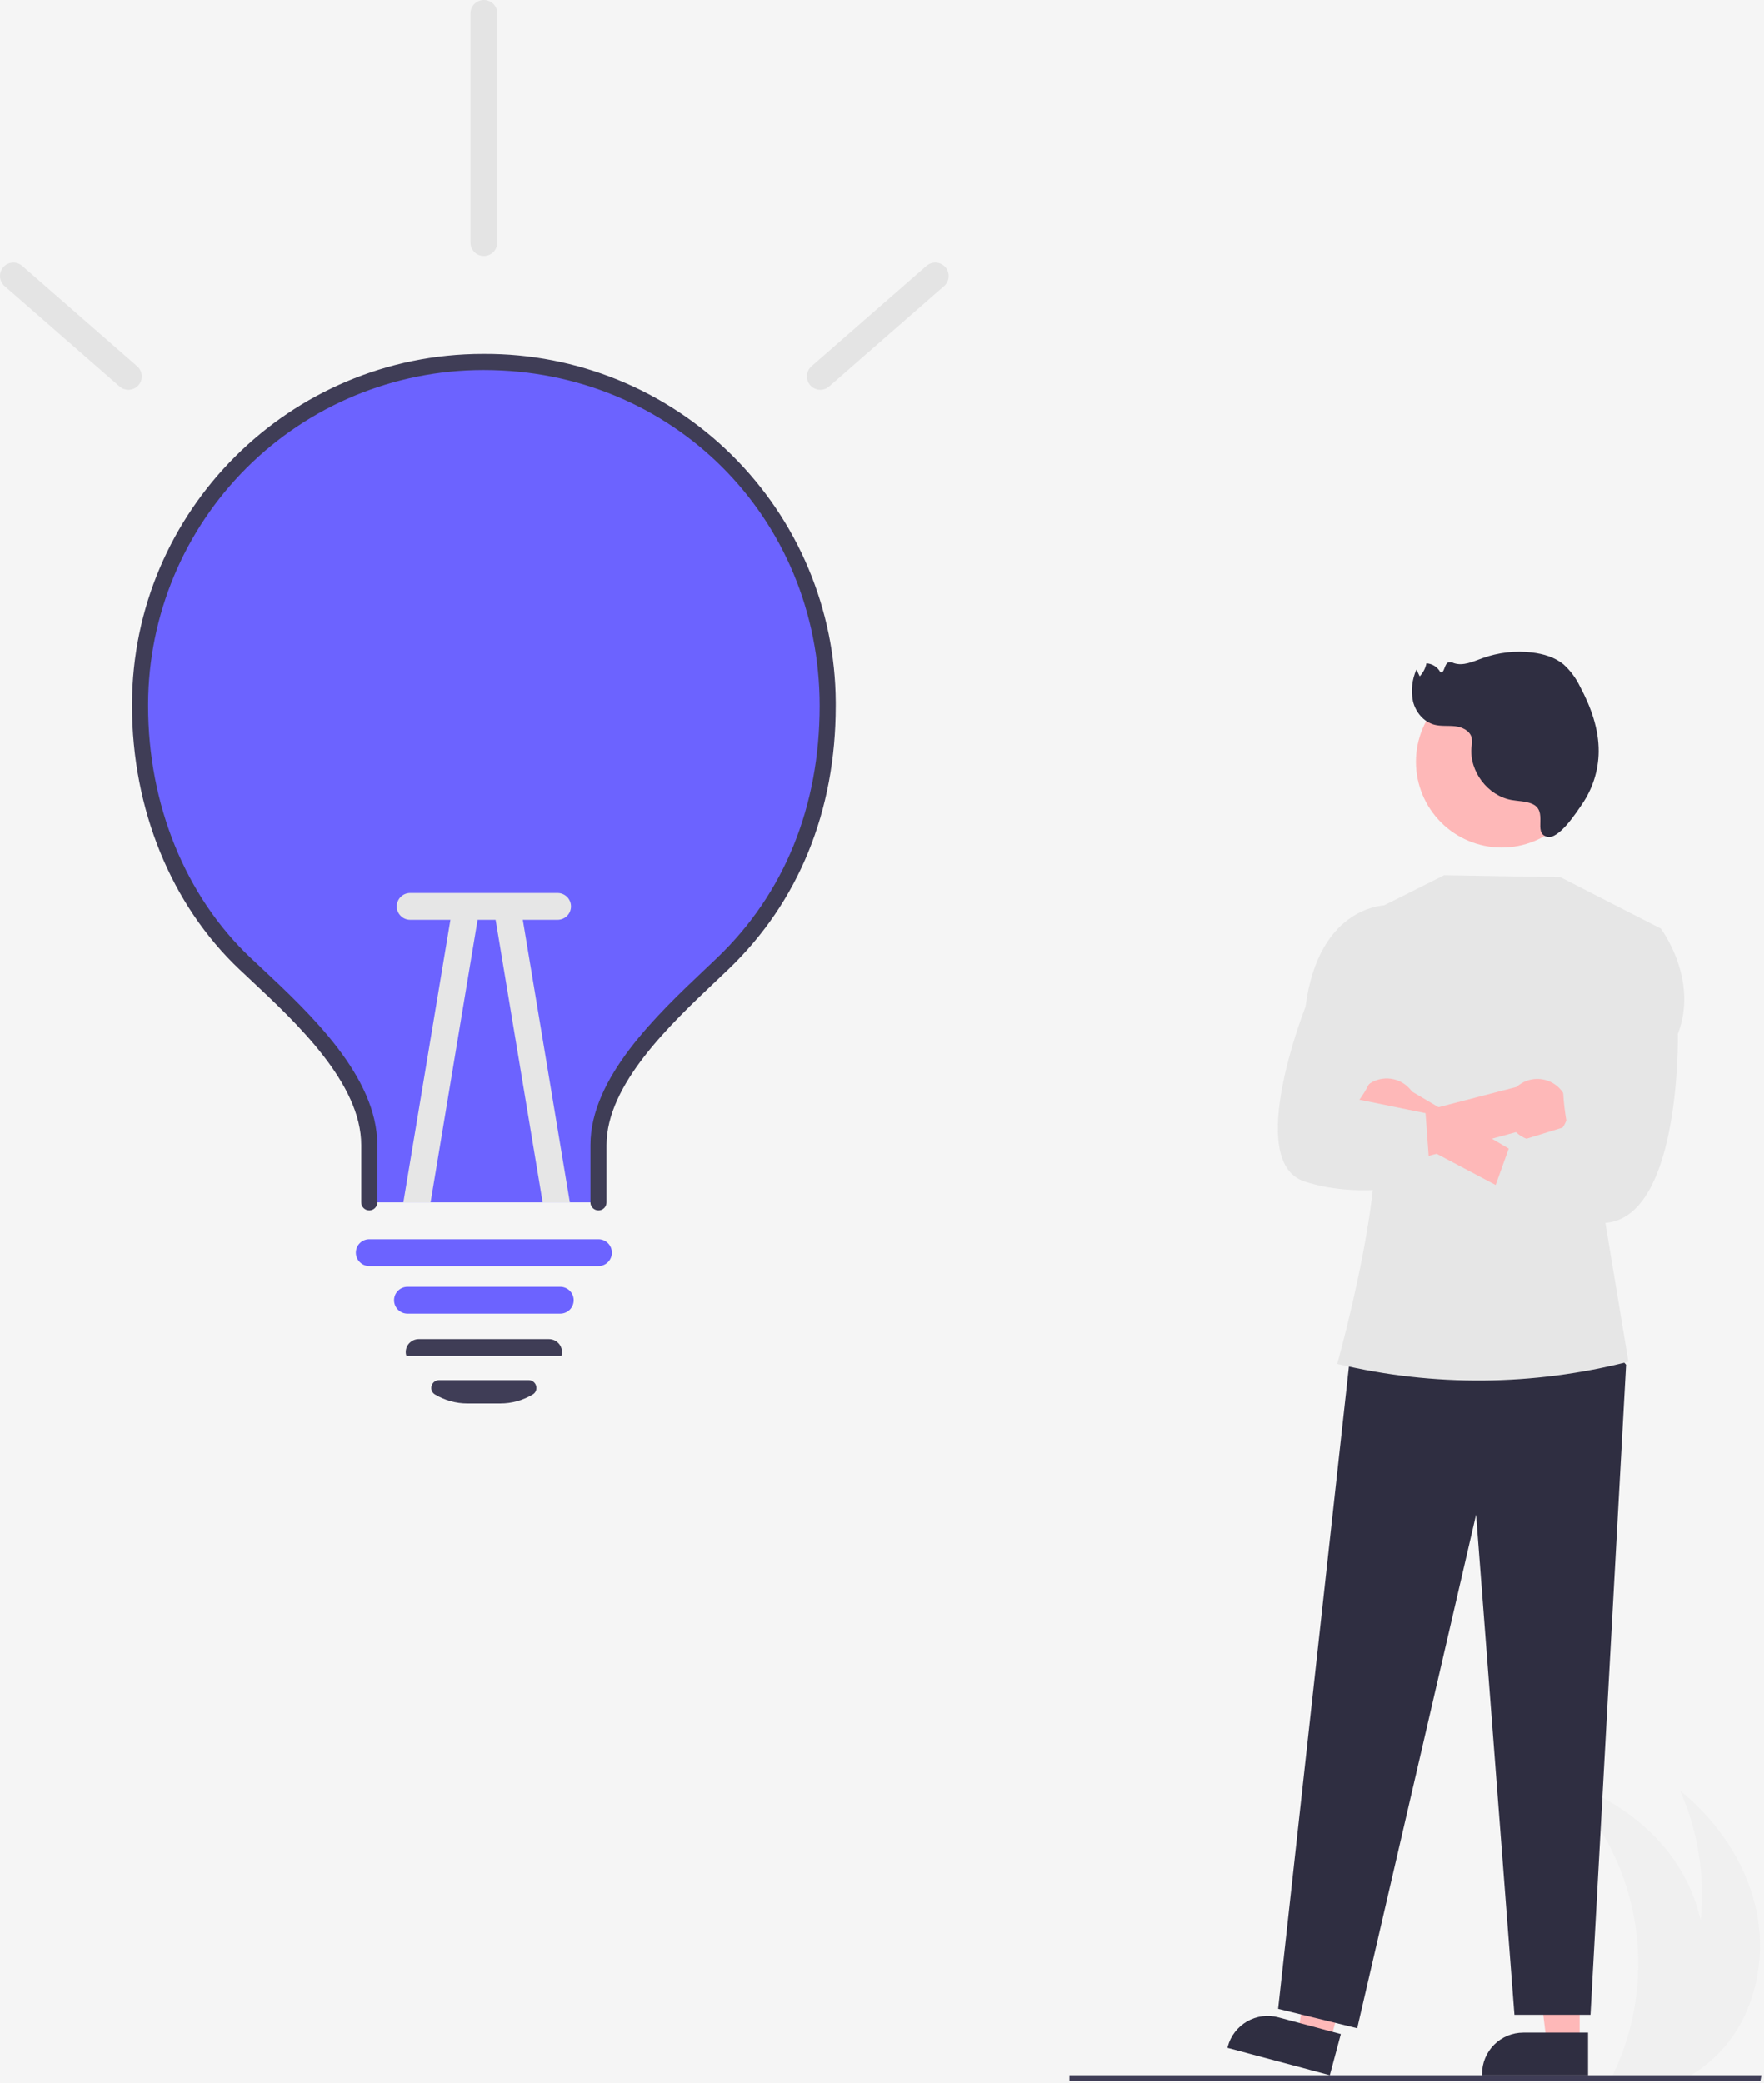 <svg width="658" height="777" viewBox="0 0 658 777" fill="none" xmlns="http://www.w3.org/2000/svg">
<rect width="658" height="777" fill="#F5F5F5"/>
<g id="undraw_lightbulb_moment_re_ulyo 1" clip-path="url(#clip0_0_1)">
<path id="Vector" d="M645.501 760.668C641.785 765.676 637.178 769.958 631.911 773.298C630.791 774.008 629.641 774.678 628.471 775.298H600.942C601.271 774.638 601.591 773.968 601.902 773.298C610.437 755.285 613.114 735.051 609.555 715.439C605.997 695.827 596.381 677.823 582.061 663.958C598.701 669.098 614.081 679.118 624.141 693.328C629.029 700.248 632.506 708.063 634.371 716.328C636.034 699.8 633.392 683.123 626.701 667.918C640.211 678.908 650.732 693.958 654.741 710.898C658.751 727.848 655.841 746.658 645.501 760.668Z" fill="#F0F0F0"/>
<path id="Path 2533" d="M656.654 776.139H398.916V774.033H657.036L656.654 776.139Z" fill="#3F3D56"/>
<path id="bulb-blue" d="M308.748 263.269C308.748 301.909 295.248 334.899 269.558 359.449C251.328 376.879 223.248 401.309 223.248 427.139V448.509H137.748V427.139C137.748 401.039 109.558 376.559 91.438 359.449C66.328 335.759 52.248 300.529 52.248 263.269V262.479C52.358 228.469 65.973 195.895 90.098 171.922C114.223 147.949 146.883 134.541 180.893 134.645C214.903 134.75 247.479 148.36 271.456 172.481C295.433 196.602 308.847 229.259 308.748 263.269Z" fill="#6C63FF"/>
<path id="bulb-area" d="M223.247 451.51C222.451 451.51 221.688 451.194 221.126 450.631C220.563 450.069 220.247 449.306 220.247 448.51V427.136C220.247 402.011 245.026 378.556 263.12 361.43C264.62 360.008 266.081 358.63 267.483 357.285C292.512 333.357 305.742 300.848 305.742 263.271C305.742 193.042 250.729 138.028 180.5 138.028H180.146C147.095 138.065 115.404 151.187 92.001 174.524C68.598 197.861 55.387 229.516 55.257 262.566V263.266C55.257 300.066 69.196 334.329 93.502 357.273C94.733 358.436 96.012 359.633 97.325 360.862C115.652 378.021 140.752 401.52 140.752 427.137V448.51C140.752 449.306 140.436 450.069 139.873 450.631C139.311 451.194 138.548 451.51 137.752 451.51C136.956 451.51 136.193 451.194 135.631 450.631C135.068 450.069 134.752 449.306 134.752 448.51V427.136C134.752 404.121 110.752 381.65 93.224 365.236C91.905 364.002 90.625 362.8 89.383 361.631C63.883 337.559 49.257 301.707 49.257 263.267V262.547C49.457 190.502 108.142 132.024 180.137 132.024H180.508C215.133 131.844 248.412 145.426 273.023 169.783C297.634 194.139 311.562 227.275 311.742 261.9C311.744 262.357 311.744 262.814 311.742 263.271C311.742 302.526 297.871 336.535 271.63 361.622C270.221 362.969 268.754 364.358 267.244 365.787C249.944 382.164 226.244 404.593 226.244 427.136V448.51C226.244 449.306 225.928 450.069 225.365 450.631C224.803 451.194 224.04 451.51 223.244 451.51H223.247Z" fill="#3F3D56"/>
<path id="Path 2547" d="M208.999 490.005H151.999C150.673 490.005 149.401 489.478 148.463 488.541C147.526 487.603 146.999 486.331 146.999 485.005C146.999 483.679 147.526 482.407 148.463 481.469C149.401 480.532 150.673 480.005 151.999 480.005H208.999C210.325 480.005 211.597 480.532 212.535 481.469C213.472 482.407 213.999 483.679 213.999 485.005C213.999 486.331 213.472 487.603 212.535 488.541C211.597 489.478 210.325 490.005 208.999 490.005V490.005Z" fill="#6C63FF"/>
<path id="Vector_2" d="M186.628 523.505H174.361C170.1 523.508 165.919 522.349 162.267 520.154C161.725 519.838 161.306 519.35 161.076 518.767C160.846 518.184 160.819 517.54 160.998 516.94C161.163 516.323 161.527 515.779 162.034 515.391C162.541 515.004 163.162 514.795 163.8 514.798H197.189C197.827 514.795 198.448 515.004 198.955 515.391C199.462 515.779 199.826 516.323 199.991 516.94C200.17 517.54 200.143 518.184 199.913 518.767C199.683 519.35 199.264 519.838 198.722 520.154C195.07 522.349 190.889 523.508 186.628 523.505V523.505Z" fill="#3F3D56"/>
<path id="right-bar" d="M47.899 145.411C46.69 145.412 45.522 144.974 44.613 144.178L1.674 106.697C0.69 105.821 0.092 104.592 0.01 103.277C-0.073 101.962 0.367 100.668 1.233 99.675C2.1 98.683 3.323 98.073 4.636 97.977C5.95 97.881 7.249 98.308 8.25 99.164L51.189 136.645C51.956 137.314 52.5 138.202 52.749 139.189C52.998 140.176 52.94 141.216 52.582 142.169C52.225 143.122 51.585 143.943 50.748 144.523C49.911 145.102 48.917 145.412 47.899 145.412V145.411Z" fill="#E4E4E4"/>
<path id="Vector_3" d="M209.009 505.799L151.671 505.792L151.493 505.412C151.324 504.711 151.317 503.982 151.473 503.278C151.629 502.575 151.943 501.917 152.393 501.353C152.848 500.776 153.429 500.309 154.091 499.989C154.754 499.669 155.48 499.503 156.216 499.505H204.773C205.509 499.503 206.236 499.669 206.898 499.989C207.56 500.31 208.141 500.776 208.597 501.354C209.042 501.909 209.356 502.559 209.513 503.253C209.671 503.947 209.669 504.668 209.508 505.361L209.417 505.748L209.009 505.799Z" fill="#3F3D56"/>
<path id="left-bar" d="M305.977 145.411C304.959 145.411 303.965 145.101 303.128 144.522C302.291 143.942 301.651 143.121 301.294 142.168C300.936 141.215 300.878 140.175 301.127 139.188C301.376 138.201 301.92 137.313 302.687 136.644L345.625 99.16C346.626 98.304 347.925 97.877 349.238 97.973C350.552 98.069 351.775 98.679 352.642 99.671C353.508 100.664 353.948 101.958 353.865 103.273C353.783 104.588 353.185 105.817 352.201 106.693L309.262 144.174C308.353 144.971 307.186 145.411 305.977 145.411Z" fill="#E4E4E4"/>
<path id="Path 2550" d="M223.247 472.26H137.747C136.421 472.26 135.149 471.733 134.211 470.796C133.274 469.858 132.747 468.586 132.747 467.26C132.747 465.934 133.274 464.662 134.211 463.724C135.149 462.787 136.421 462.26 137.747 462.26H223.247C224.573 462.26 225.845 462.787 226.783 463.724C227.72 464.662 228.247 465.934 228.247 467.26C228.247 468.586 227.72 469.858 226.783 470.796C225.845 471.733 224.573 472.26 223.247 472.26V472.26Z" fill="#6C63FF"/>
<path id="Vector_4" d="M178.398 341.639L160.618 448.509H150.468L168.528 339.999C168.745 338.691 169.474 337.522 170.553 336.75C171.632 335.978 172.974 335.667 174.283 335.884C175.592 336.102 176.761 336.83 177.532 337.91C178.304 338.989 178.615 340.331 178.398 341.639V341.639Z" fill="#E6E6E6"/>
<path id="Vector_5" d="M212.568 448.509H202.418L184.638 341.639C184.42 340.331 184.732 338.989 185.504 337.91C186.275 336.83 187.444 336.102 188.753 335.884C190.062 335.667 191.403 335.978 192.483 336.75C193.562 337.522 194.29 338.691 194.508 339.999L212.568 448.509Z" fill="#E6E6E6"/>
<path id="Path 2551" d="M148.003 338.069C148.003 336.743 148.529 335.472 149.467 334.534C150.405 333.596 151.676 333.069 153.003 333.069H207.995C209.322 333.069 210.593 333.596 211.531 334.534C212.469 335.472 212.995 336.743 212.995 338.069C212.995 339.396 212.469 340.667 211.531 341.605C210.593 342.543 209.322 343.069 207.995 343.069H153.003C151.676 343.069 150.405 342.543 149.467 341.605C148.529 340.667 148.003 339.396 148.003 338.069V338.069Z" fill="#E6E6E6"/>
<path id="top-bar" d="M180.499 95.5C179.173 95.5 177.901 94.973 176.963 94.035C176.026 93.098 175.499 91.826 175.499 90.5V5C175.499 3.674 176.026 2.402 176.963 1.464C177.901 0.527 179.173 0 180.499 0C181.825 0 183.097 0.527 184.035 1.464C184.972 2.402 185.499 3.674 185.499 5V90.5C185.499 91.826 184.972 93.098 184.035 94.035C183.097 94.973 181.825 95.5 180.499 95.5V95.5Z" fill="#E4E4E4"/>
<path id="Path 2559" d="M589.219 762.149H576.961L571.129 714.861H589.221L589.219 762.149Z" fill="#FEB8B8"/>
<path id="Path 2560" d="M592.346 774.033H552.815V773.533C552.815 769.453 554.436 765.539 557.321 762.654C560.207 759.769 564.12 758.148 568.2 758.147H592.346L592.346 774.033Z" fill="#2F2E41"/>
<path id="Path 2561" d="M496.082 761.745L484.238 758.578L490.818 711.388L508.298 716.062L496.082 761.745Z" fill="#FEB8B8"/>
<path id="Path 2562" d="M496.033 774.033L457.844 763.821L457.973 763.338C459.027 759.396 461.604 756.034 465.137 753.991C468.67 751.949 472.87 751.394 476.812 752.448V752.448L500.137 758.685L496.033 774.033Z" fill="#2F2E41"/>
<path id="Path 2563" d="M596.272 497.137L606.541 509.068L593.261 751.51H564.892L550.592 564.959L506.243 756.513L476.751 749.28L503.567 505.98L596.272 497.137Z" fill="#2F2E41"/>
<path id="Path 2564" d="M510.423 340.612L538.669 326.44L582.106 327.204L619.486 346.331L598.218 452.549L607.405 507.929C571.897 516.984 534.722 517.29 499.07 508.821L498.786 508.753C498.786 508.753 519.9 433.837 510.912 410.974L510.423 340.612Z" fill="#E6E6E6"/>
<path id="Path 2565" d="M592.139 284.004C592.108 275.529 588.715 267.413 582.705 261.437C576.696 255.46 568.561 252.113 560.086 252.129C551.611 252.144 543.488 255.522 537.501 261.52C531.514 267.519 528.151 275.647 528.151 284.122C528.151 292.598 531.514 300.726 537.501 306.725C543.488 312.723 551.611 316.101 560.086 316.116C568.561 316.132 576.696 312.785 582.705 306.808C588.715 300.832 592.108 292.716 592.139 284.241V284.004Z" fill="#FEB8B8"/>
<path id="Path 2567" d="M506.525 418.053C507.133 419.614 508.076 421.024 509.287 422.181C510.498 423.339 511.949 424.217 513.536 424.753C515.124 425.29 516.809 425.472 518.475 425.286C520.14 425.101 521.744 424.553 523.175 423.68L580.528 453.998L582.385 440.027L526.655 407.164C525.03 404.858 522.615 403.229 519.868 402.584C517.122 401.94 514.234 402.325 511.753 403.667C509.272 405.009 507.369 407.215 506.405 409.867C505.441 412.518 505.484 415.431 506.524 418.053H506.525Z" fill="#FEB8B8"/>
<path id="Path 2568" d="M582.954 420.468C582.019 421.859 580.791 423.027 579.356 423.892C577.92 424.757 576.313 425.296 574.646 425.472C572.98 425.649 571.295 425.457 569.711 424.912C568.126 424.367 566.681 423.48 565.476 422.316L502.876 439.351L503.421 421.613L565.692 405.44C567.782 403.545 570.495 402.483 573.317 402.455C576.138 402.427 578.871 403.435 580.999 405.288C583.127 407.14 584.501 409.709 584.861 412.507C585.221 415.306 584.542 418.139 582.953 420.47L582.954 420.468Z" fill="#FEB8B8"/>
<path id="Path 2569" d="M607.28 347.1L619.485 346.335C619.485 346.335 633.775 365.19 625.849 385.651C625.849 385.651 627.222 459.151 595.573 456.131C563.924 453.111 553.923 453.112 553.923 453.112L563.423 426.612L584.676 420.05C584.676 420.05 578.126 391.156 590.525 379.134L607.28 347.1Z" fill="#E6E6E6"/>
<path id="Path 2570" d="M519.148 346.455L517.423 337.612C517.423 337.612 491.983 337.012 486.953 375.563C486.953 375.563 464.076 433.255 486.499 440.684C508.922 448.113 533.588 440.684 533.588 440.684L531.731 415.24L507.061 410.207C507.061 410.207 519.806 393.718 512.866 379.415L519.148 346.455Z" fill="#E6E6E6"/>
<path id="Path 2387" d="M571.222 299.715C568.87 298.791 566.264 298.839 563.777 298.384C554.883 296.745 548.024 287.677 548.869 278.674C549.081 277.507 549.101 276.314 548.927 275.141C548.31 272.572 545.455 271.193 542.832 270.885C540.209 270.578 537.498 270.971 534.947 270.288C531.007 269.233 528.064 265.64 527.066 261.685C526.216 257.664 526.66 253.477 528.333 249.722L529.557 252.274C530.83 250.923 531.699 249.242 532.063 247.422C533.133 247.479 534.169 247.81 535.074 248.383C535.978 248.956 536.721 249.752 537.23 250.694C538.811 251.4 538.618 247.788 540.194 247.073C540.903 246.902 541.652 246.999 542.294 247.346C545.767 248.512 549.45 246.763 552.891 245.511C558.852 243.348 565.238 242.618 571.533 243.381C575.716 243.891 579.938 245.127 583.193 247.8C585.765 250.13 587.856 252.941 589.349 256.074C593.366 263.582 596.392 271.866 596.31 280.383C596.228 287.356 594.083 294.148 590.145 299.903C588.093 302.889 581.466 313.246 577.061 312.106C571.527 310.676 577.847 302.313 571.222 299.715Z" fill="#2F2E41"/>
</g>
<defs>
<clipPath id="clip0_0_1">
<rect width="657.036" height="776.139" fill="white"/>
</clipPath>
</defs>
</svg>
